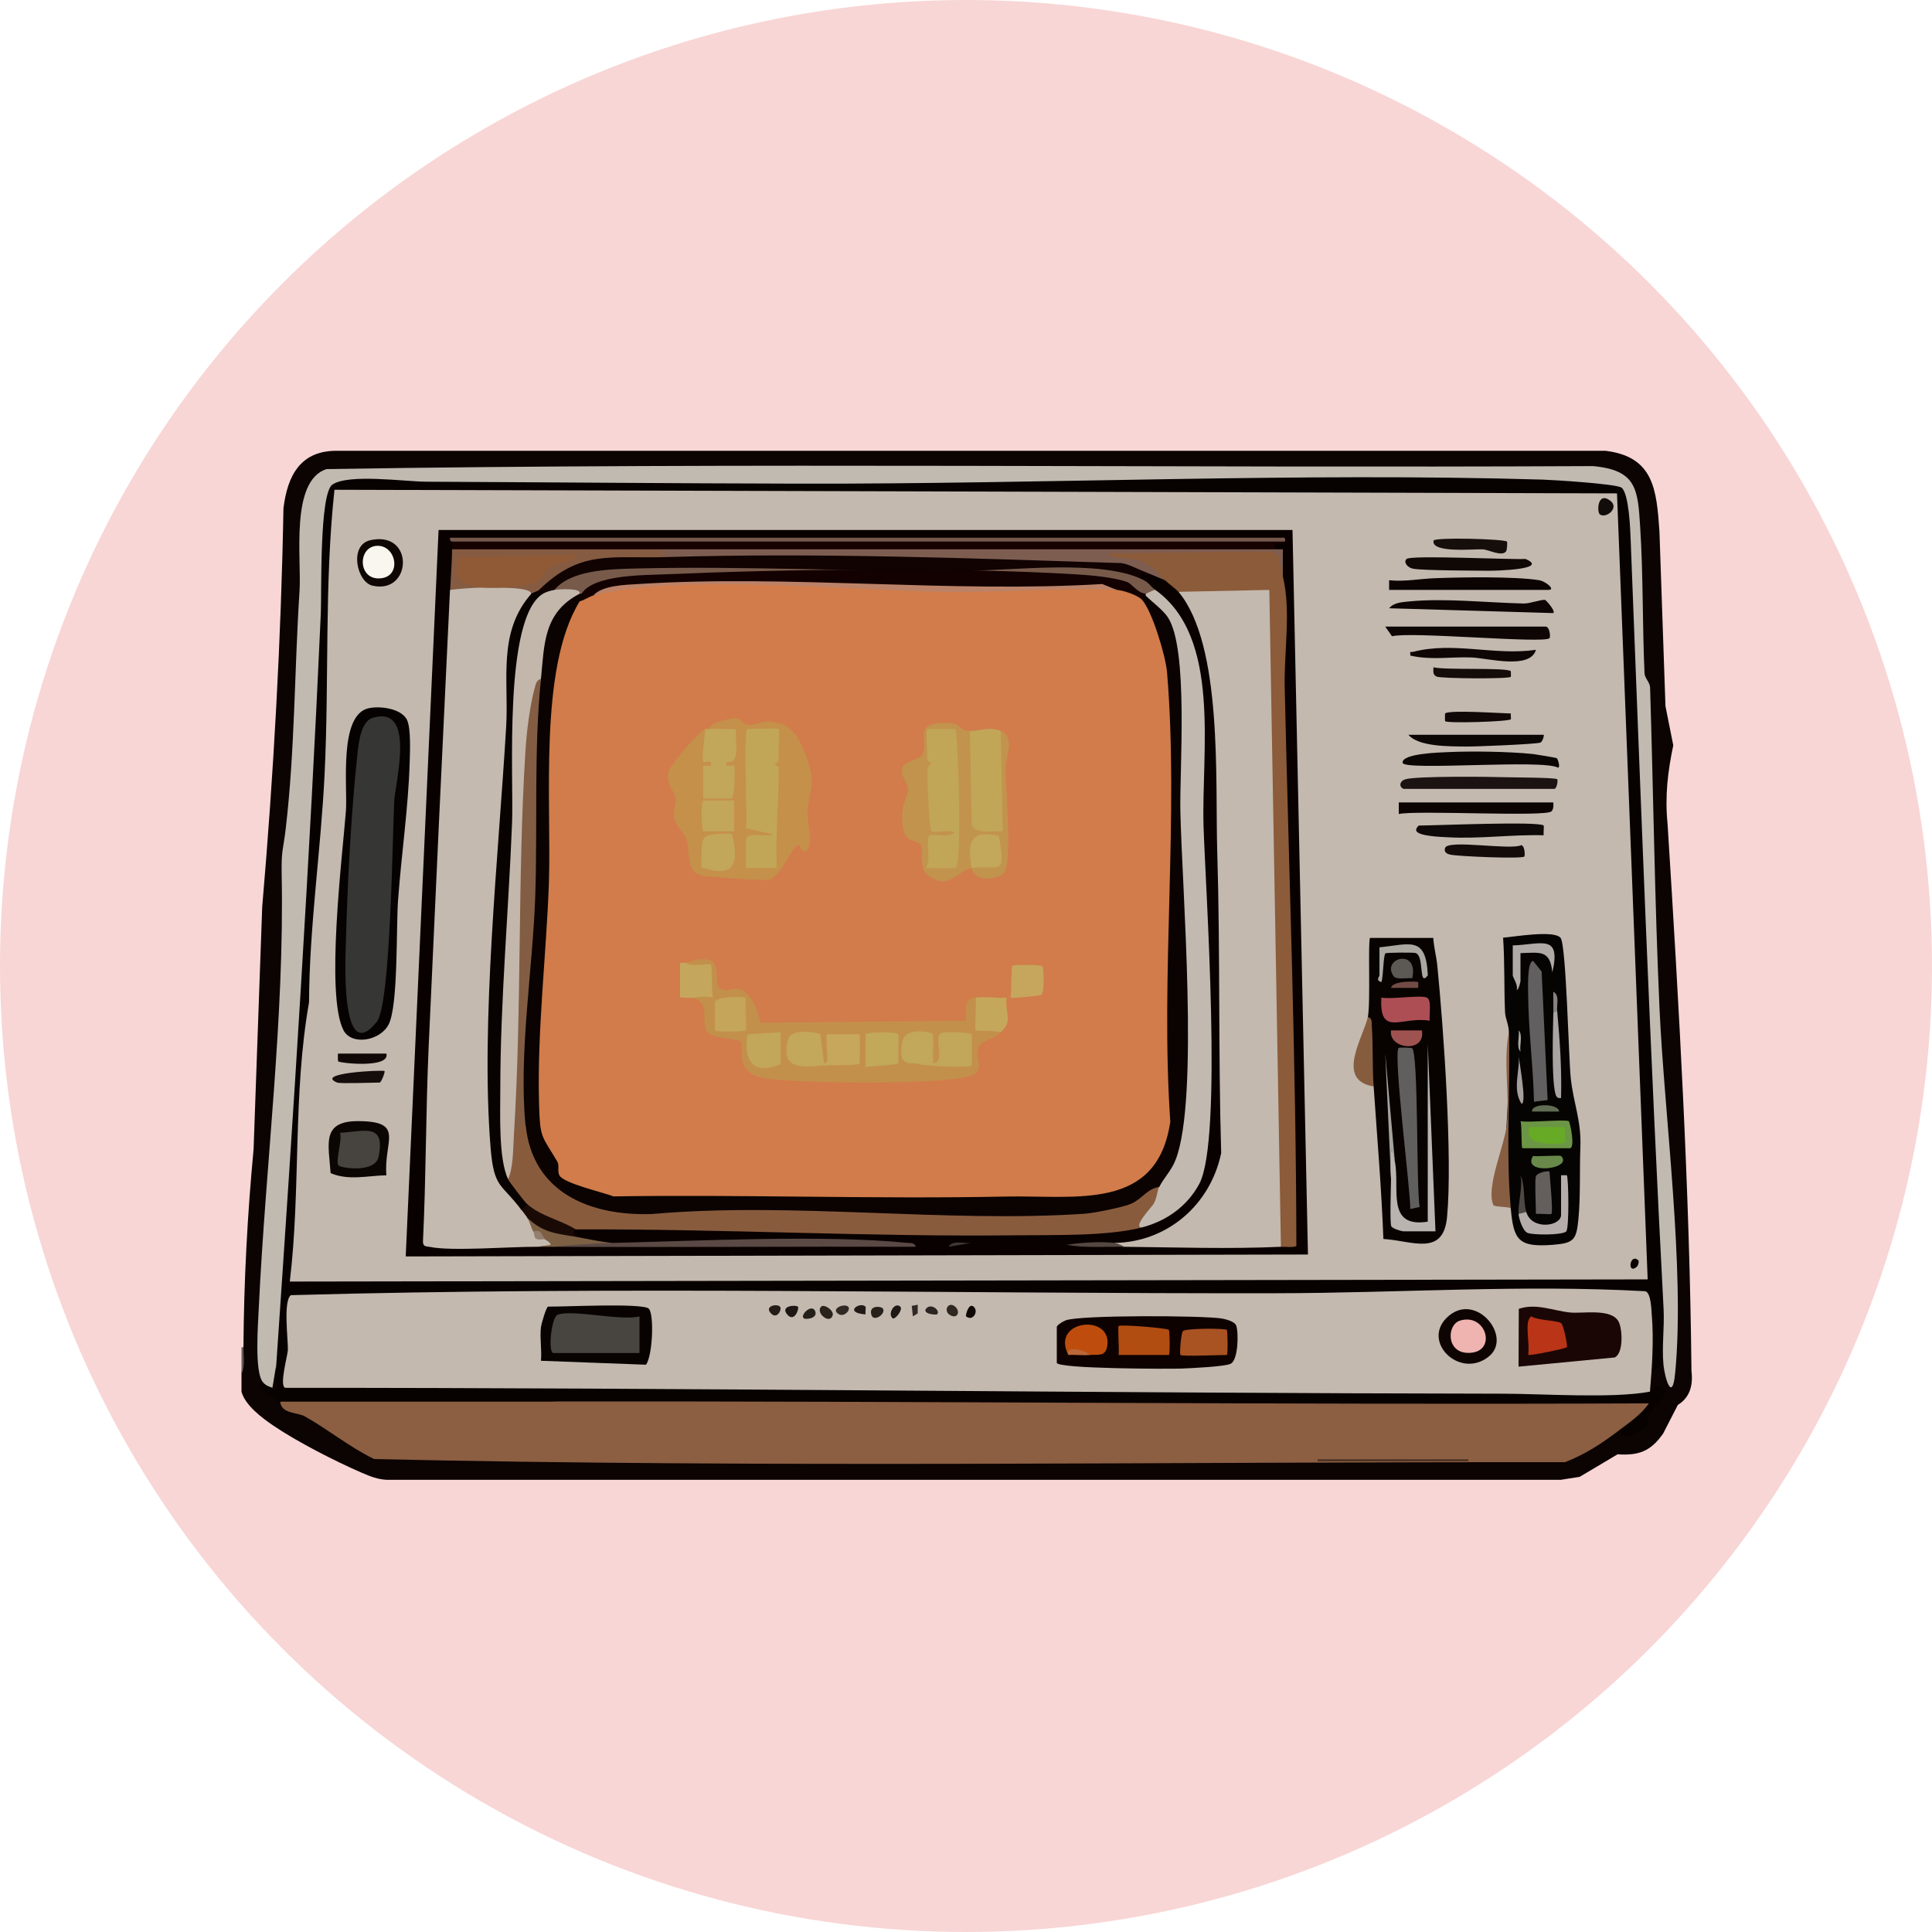 <svg width="240" height="240" viewBox="0 0 240 240" fill="none" xmlns="http://www.w3.org/2000/svg">
<circle cx="120" cy="120" r="120" fill="#F8D6D5"/>
<g clip-path="url(#clip0_8122_9376)">
<path d="M44.64 56H199.44C205.44 56.73 205.78 60.82 206.14 65.97L206.89 87.72L207.86 92.59C207.19 95.78 206.8 98.89 207.15 102.34C208.57 124.9 209.9 148.08 210.12 170.31C210.36 172.28 209.8 173.68 208.43 174.52L206.6 178.08C205.05 180.3 203.56 180.83 200.94 180.66L196.23 183.46L193.87 183.83H48.1C46.91 183.78 46.01 183.41 44.94 182.95C41.69 181.55 36.87 179.08 33.98 177.11C32.52 176.12 30.49 174.6 30 172.9V170.74C30.1 169.59 30.18 168.47 30.24 167.38C30.3 159.2 30.72 151.01 31.5 142.79L32.57 112.69C33.99 96.21 34.93 79.17 35.21 63.17C35.7 59.06 37.35 55.9 42 56H44.64Z" fill="#0B0402"/>
<path d="M30 170.72V167.36H30.24C30.24 168.42 30.45 169.76 30 170.72Z" fill="#605C5B"/>
<path d="M205.2 163.52C205.44 166.43 205.22 169.96 204.96 172.88L204.48 173.45C198.63 173.89 192.77 173.95 186.88 173.61C136.39 173.38 85.82 173.11 35.3 172.83C34.72 172.83 34.69 171.59 34.75 171.12C35.21 168.96 35.34 166.77 35.14 164.56C34.95 162.97 35.24 161.61 36 160.48C76.84 159.79 117.68 159.69 158.53 160.18C173.91 159.63 189.26 159.56 204.58 159.99C205.38 160.08 206.14 163.19 205.2 163.53V163.52Z" fill="#C3B9AF"/>
<path d="M68.64 174.08C70.8 173.95 72.96 173.84 75.13 173.76C77.3 173.68 79.45 173.6 81.62 173.6C122.74 173.65 163.87 173.8 204.98 174.09C205.01 174.39 204.95 174.67 204.89 174.95C204.77 175.5 201.97 178.13 201.13 177.68C198.95 179.33 196.99 180.63 194.41 181.64C145.2 181.58 95.63 182.36 46.48 181.25C43.45 179.79 40.77 177.57 37.85 175.94C36.94 175.43 34.89 175.64 34.81 174.09C46.09 174.08 57.37 174.1 68.65 174.09L68.64 174.08Z" fill="#8C5E42"/>
<path d="M34.32 169.52L34.25 165.91C36.35 132.15 38.6 95.71 39.81 63.54C40.36 59.36 41.09 59.12 45.27 59.01C69.21 59.73 93.77 59.89 118.96 59.49C135.91 59.18 152.86 58.93 169.82 58.82C178.59 58.76 187.87 58.94 195.94 59.38C197.06 59.44 198.39 59.52 199.47 59.71C202.24 60.2 202.4 60.42 202.77 63.34C204.12 96.23 205.58 129.45 207.15 162.99L207.07 168.84L206.64 169.52L205.44 170.24C205.35 168.31 205.49 166.4 205.58 164.47C205.6 164.03 205.82 163.73 205.2 163.52C205.13 162.66 205.11 160.55 204.36 160.4C189.07 159.55 173.8 160.63 158.53 160.65C117.75 160.72 76.85 159.75 36.13 160.89C35.15 161.63 35.81 166.48 35.76 167.71C35.74 168.35 34.68 172.08 35.41 172.4C85.8 172.39 136.19 173.06 186.58 173.13C191.65 173.13 200.3 173.75 204.95 172.88C205.67 172.75 205.52 171.26 206.79 172.76C206.73 174.23 205.49 174.71 204.89 175.58C204.65 175.93 204.83 176.66 204.65 176.91C204.07 177.68 201.86 179.26 201.11 177.69C202.4 176.72 203.91 175.69 204.83 174.33C159.43 174.53 114.03 174.04 68.63 174.09H34.41C34.16 173.66 31.04 172.15 32.64 171.69C33.18 171.36 33.77 171.79 33.84 172.41C34.18 171.64 34.34 170.68 34.32 169.53V169.52Z" fill="#070100"/>
<path d="M32.64 171.68C31.59 170.33 32.06 164.44 32.15 162.43C33 144.54 35.34 126.51 34.99 108.67C34.93 105.5 35.18 105.65 35.5 102.89C36.64 93.1 36.57 83.26 37.21 73.4C37.47 69.44 36.01 59.74 40.56 58.27C92.94 57.43 145.46 58.16 197.89 57.9C203.31 58.41 203.45 60.74 203.75 65.48C204.13 71.4 204.02 77.67 204.29 83.66C204.32 84.24 204.96 84.77 204.98 85.4C205.39 98.51 205.55 111.95 206.15 125.24C206.74 138.43 209.35 157.78 208.09 170.6C207.73 174.31 206.8 171.17 206.64 169.51C206.43 167.35 206.77 164.86 206.66 162.66C204.99 131.07 203.81 98.88 202.57 67.15C202.52 65.76 202.36 61.37 201.45 60.59C200.88 60.11 193.09 59.63 191.66 59.58C161.37 58.67 129.74 60.15 99.24 60.08C83.81 60.05 68.36 59.91 52.92 59.84C50.38 59.83 43.28 58.82 41.29 60.2C39.65 61.34 39.97 73.71 39.85 76.28C38.48 106.96 36.45 138.46 34.32 169.51L34.1 172.28L33.84 172.39C33.36 172.24 32.96 172.08 32.64 171.67V171.68Z" fill="#C0BAB1"/>
<path d="M131.28 169.28V164.84C131.28 164.61 132.08 164.13 132.38 164.02C134.13 163.34 149.48 163.41 151.78 163.79C152.26 163.87 153.38 164.16 153.56 164.65C153.88 165.5 153.83 168.94 152.88 169.41C152.16 169.77 147.96 169.96 146.76 170.01C145.56 170.06 131.27 170.06 131.27 169.28H131.28Z" fill="#0E0201"/>
<path d="M188.64 169.76L188.67 162.59C190.81 161.86 192.89 162.81 195.01 163.04C196.58 163.21 200.18 162.48 201.07 164.18C201.55 165.09 201.7 168.12 200.58 168.63L188.64 169.77V169.76Z" fill="#1A0705"/>
<path d="M67.2 164.84C67.24 164.5 67.84 162.39 68.08 162.31C69.72 162.36 79.94 161.82 80.61 162.58C81.28 163.34 81.07 168.42 80.25 169.53L67.2 169.04C67.32 167.7 67.04 166.14 67.2 164.84Z" fill="#080301"/>
<path d="M184.97 168.49C181.31 171.48 176.3 166.48 180.02 163.42C183.48 160.58 187.89 166.1 184.97 168.49Z" fill="#0E0502"/>
<path d="M102 162.32C102.37 161.94 103.62 162.79 103.44 163.39C103.07 164.6 101.27 163.06 102 162.32Z" fill="#2A231C"/>
<path d="M109.68 162.56C110.09 163.19 108.56 164.27 108.26 163.37C107.84 162.1 109.47 162.24 109.68 162.56Z" fill="#28211B"/>
<path d="M99.12 162.32C99.32 162.49 98.7 164.37 97.79 163.29C96.88 162.21 98.82 162.06 99.12 162.32Z" fill="#1E1612"/>
<path d="M118.73 162.39C119.31 162.98 118.92 163.84 118.08 163.4C117.05 162.87 117.86 161.49 118.73 162.39Z" fill="#2F2820"/>
<path d="M99.84 163.76C99.35 163.32 100.91 161.86 101.28 162.92C101.58 163.8 100.06 163.95 99.84 163.76Z" fill="#251F19"/>
<path d="M95.83 163.21C94.73 162.17 96.84 161.84 96.96 162.45C97.05 162.89 96.47 163.82 95.83 163.21Z" fill="#251E18"/>
<path d="M105.36 162.32C105.74 162.67 104.89 163.67 104.19 163.25C103.09 162.59 104.87 161.86 105.36 162.32Z" fill="#2F2824"/>
<path d="M107.52 162.32C107.58 162.38 107.48 163.05 107.52 163.28C104.69 163.06 106.86 161.63 107.52 162.32Z" fill="#221A16"/>
<path d="M111.84 162.32C112.22 162.68 111.16 164 110.88 163.76C110.21 163.16 111.17 161.68 111.84 162.32Z" fill="#1E1915"/>
<path d="M114 162.08V163.16L113.4 163.52L113.26 162.22L114 162.08Z" fill="#312925"/>
<path d="M116.4 163.28C116.34 163.33 114.83 163.31 114.96 162.69C115.53 161.71 116.9 162.78 116.4 163.28Z" fill="#2B2420"/>
<path d="M120.95 162.32C121.61 162.89 120.86 164.21 120 163.52C119.92 163.46 120.31 161.77 120.95 162.32Z" fill="#0F0704"/>
<path d="M182.4 181.28H163.68V181.52H182.4V181.28Z" fill="#4A3022"/>
<path d="M200.87 61.29L204.68 158.93L36 159.2C37.38 147.68 36.36 135.98 38.39 124.52C38.43 115.09 39.86 105.66 40.32 96.21C40.9 84.41 40.28 72.61 41.55 60.84L200.87 61.29Z" fill="#C3B9AF"/>
<path d="M34.32 169.52C34.25 170.55 34.37 171.61 34.32 172.64C33.89 172.78 33.88 172.41 33.84 172.4L34.32 169.52Z" fill="#0B0402"/>
<path d="M138.96 164.72C139.18 164.5 144.98 164.98 145.2 165.2C145.31 165.31 145.35 168.32 145.2 168.32H138.96C139.05 167.78 138.83 164.85 138.96 164.72Z" fill="#B24D11"/>
<path d="M146.64 168.32C146.51 168.18 146.71 165.72 146.93 165.37C147.17 164.98 152.21 165 152.4 165.2C152.51 165.31 152.55 168.32 152.4 168.32C151.6 168.32 146.84 168.52 146.64 168.32Z" fill="#A95222"/>
<path d="M135.36 168.32C134.2 167.84 133.32 167.84 132.72 168.32C130.43 163.94 138.25 163.11 137.54 167.25C137.31 168.59 136.35 168.22 135.36 168.32Z" fill="#BE4D0D"/>
<path d="M135.36 168.32C134.5 168.4 133.59 168.26 132.72 168.32C132.21 167.06 135.01 167.75 135.36 168.32Z" fill="#BA683A"/>
<path d="M189.84 164.12C189.86 164.03 190.08 163.55 190.22 163.52C191 164.03 193.38 164.02 193.92 164.36C194.25 164.57 194.76 167.26 194.64 167.36C194.45 167.52 190.43 168.38 189.84 168.32C190.02 167.11 189.59 165.23 189.84 164.12Z" fill="#BA3417"/>
<path d="M79.44 163.52V168.08H68.76C68.03 168.08 68.48 163.63 69.27 163.32C71.03 162.63 77.17 164.12 79.44 163.53V163.52Z" fill="#484440"/>
<path d="M181.37 164.05C184.71 163.03 186.08 168.17 182.3 168.06C179.63 167.98 179.73 164.55 181.37 164.05Z" fill="#EFB4B0"/>
<path d="M160.56 65.84L162.48 155.84L50.4 156.08L54.48 65.84H160.56Z" fill="#090100"/>
<path d="M169.92 126.32C170.27 124.65 169.91 116.91 170.19 116.51H178.05C178.11 117.67 178.44 118.82 178.55 119.97C179.32 127.71 180.45 143.79 179.76 151.17C179.3 156.15 175.41 154.12 171.85 153.91C171.61 147.57 171.07 141.27 170.64 134.96L170.29 134.44C170.08 131.71 169.96 129 169.92 126.32Z" fill="#080301"/>
<path d="M187.44 128.24C187.41 127.2 186.99 126.52 186.96 125.72C186.83 122.65 186.93 119.55 186.72 116.48C188.01 116.39 193.1 115.49 193.87 116.52C194.56 117.44 194.87 131.52 195.12 133.87C195.46 137.11 196.45 139.16 196.32 142.52C196.21 145.32 196.35 148.6 196.08 151.4C195.83 154.02 195.54 154.44 192.84 154.64C188.58 154.96 188.02 154.01 187.67 150.07C186.77 148.12 186.83 145.54 186.9 143.35C187.31 138.33 187.49 133.29 187.43 128.23L187.44 128.24Z" fill="#060402"/>
<path d="M50.56 89.44C51.07 90.47 50.93 93.51 50.89 94.77C50.73 100.26 49.85 106.27 49.45 111.81C49.2 115.17 49.48 124.81 48.3 127.22C47.28 129.3 43.67 129.94 42.66 127.96C40.42 123.59 42.53 106.33 42.97 100.76C43.2 97.83 42.03 88.81 45.79 87.98C47.19 87.67 49.86 87.99 50.57 89.44H50.56Z" fill="#060201"/>
<path d="M193.4 94.2C193.49 94.25 193.86 95.24 193.56 95.37C191.75 94.28 174.36 95.79 174.24 94.76C174.1 93.58 179.01 93.47 179.87 93.43C182.87 93.29 187.48 93.36 190.45 93.67C190.82 93.71 193.28 94.12 193.41 94.19L193.4 94.2Z" fill="#0B0604"/>
<path d="M192.96 99.68C192.98 100.06 193.01 100.46 192.74 100.78C192.14 101.52 175.97 100.62 173.76 101.12V99.68H192.96Z" fill="#0B0403"/>
<path d="M48 146C45.68 146.04 43.3 146.69 41.07 145.73C40.83 142.15 39.87 139.24 44.53 139.27C50.39 139.3 47.63 141.79 48 146Z" fill="#0B0603"/>
<path d="M172.56 73.28V72.08C174.45 72.28 176.33 71.9 178.19 71.83C181.42 71.7 188.15 71.59 191.17 72.07C192.01 72.2 193.3 73.28 192.36 73.28H172.56Z" fill="#0B0402"/>
<path d="M174.36 98C173.75 97.75 173.84 97.02 174.6 96.8C176.03 96.39 185.04 96.48 187.09 96.55C187.98 96.58 193.21 96.58 193.44 96.8C193.57 96.92 193.39 98 193.08 98H174.36Z" fill="#1B1312"/>
<path d="M191.95 74.53C192.04 74.55 193.27 75.89 192.96 76.16L172.57 75.56C173.14 74.83 174.24 74.8 175.08 74.71C179.45 74.28 184.8 74.87 189.26 74.97C190.07 74.99 191.5 74.43 191.96 74.53H191.95Z" fill="#0C0503"/>
<path d="M192.48 79.28C191.79 79.98 175.21 78.42 172.92 79.04L172.08 77.84H191.88C192.53 77.69 192.63 79.13 192.48 79.28Z" fill="#0D0604"/>
<path d="M191.76 102.56C191.82 102.63 191.72 103.5 191.76 103.76C187.8 103.65 183.83 104.23 179.87 104.01C179.21 103.97 176.06 103.9 175.92 103.15C175.88 102.91 176.19 102.55 176.28 102.55C178.23 102.55 191.22 101.99 191.76 102.55V102.56Z" fill="#0F0A09"/>
<path d="M174.72 69.44C175.24 68.92 187.77 69.55 189.49 69.43C192.61 70.75 185.69 70.91 184.92 70.9C183.09 70.88 176.88 70.88 175.55 70.65C174.86 70.53 174.31 69.85 174.72 69.44Z" fill="#100805"/>
<path d="M191.76 91.28C191.85 91.36 191.61 92.16 191.35 92.25C190.76 92.45 183.17 92.76 182.04 92.74C180.04 92.71 176.21 92.77 174.96 91.28H191.76Z" fill="#0C0705"/>
<path d="M187.68 150.08C187.32 149.9 185.61 149.93 185.51 149.7C184.54 147.48 186.95 142.19 187.19 139.63C187.55 135.9 186.73 131.96 187.43 128.23C187.65 135.39 187.04 142.95 187.67 150.07L187.68 150.08Z" fill="#875E42"/>
<path d="M190.8 80.72C190.09 83.23 184.77 81.74 182.77 81.67C180.18 81.58 177.78 82.03 175.2 81.44C175.13 80.78 175.21 81.06 175.56 80.97C180.58 79.67 185.76 81.48 190.8 80.72Z" fill="#0E0605"/>
<path d="M46.02 67.1C51.53 65.89 51.18 73.9 46.26 72.75C44.32 72.3 43.31 67.7 46.02 67.1Z" fill="#0F0704"/>
<path d="M170.64 134.96C165.81 134.19 169.4 128.79 169.92 126.32C170.47 126.49 170.39 126.95 170.41 127.39C170.58 129.87 170.46 132.45 170.64 134.96Z" fill="#865C3F"/>
<path d="M189.36 106.4C189.03 106.73 180.93 106.37 180.12 106.16C179.68 106.04 179.34 105.83 179.52 105.32C179.9 104.26 187.67 105.64 188.98 104.99C189.45 105.09 189.44 106.32 189.36 106.4Z" fill="#120B09"/>
<path d="M187.2 67.28C187.26 67.34 187.23 68.31 187.09 68.49C186.58 69.19 184.92 68.28 184.2 68.24C183.21 68.18 177.76 68.76 178.08 67.16C178.17 66.71 186.88 66.95 187.2 67.28Z" fill="#150E0B"/>
<path d="M187.68 83.36C187.68 83.36 187.71 84.06 187.68 84.08C187.31 84.36 179.05 84.3 178.47 84.05C177.93 83.81 178.07 83.33 178.07 82.89C179.5 83.27 187.07 82.89 187.67 83.37L187.68 83.36Z" fill="#130C09"/>
<path d="M187.68 88.64C187.65 88.84 187.73 89.29 187.68 89.35C187.41 89.65 179.81 89.88 179.52 89.59C179.49 89.56 179.49 88.67 179.52 88.63C180 88.15 186.56 88.62 187.68 88.63V88.64Z" fill="#100806"/>
<path d="M41.88 134.48C39.02 133.3 47.34 132.9 47.76 133.04C47.88 133.14 47.36 134.48 47.16 134.48C46.29 134.48 42.27 134.64 41.88 134.48Z" fill="#150D0B"/>
<path d="M48 130.88C48.48 132.74 42.23 132.08 42 131.84C41.97 131.81 41.95 130.88 42 130.88H48Z" fill="#0F0806"/>
<path d="M198.74 63.9C198.35 63.63 198.43 60.95 200.06 62.22C201.18 63.09 199.54 64.46 198.74 63.9Z" fill="#120C0A"/>
<path d="M203.52 156.56C203.62 156.65 203.54 157.2 203.29 157.4C202.1 158.35 202.46 155.6 203.52 156.56Z" fill="#0C0401"/>
<path d="M55.92 73.28C56.08 73.14 56.24 73 56.42 72.9C57.14 72.48 65.54 72.16 66.13 73.15C66.25 73.35 66.15 73.58 65.99 73.76L65.96 74.54C64.4 76.5 63.67 78.91 63.48 81.37L63.11 94.05C61.69 110.05 60.9 125.72 61.36 141.76C61.47 145.52 62.34 147.1 64.93 149.72L64.78 150.32C65.51 150.15 65.87 150.63 65.5 151.28C66.21 151.95 66.45 152.51 66.22 152.96C66.66 153.28 67.14 153.6 67.66 153.92C68.13 153.31 69.03 154.2 68.64 154.75L66.7 154.88C63.49 154.86 55.99 155.46 53.37 154.89C52.94 154.8 52.58 154.9 52.54 154.28C52.93 146.21 52.89 138.1 53.25 130.03C54.1 111.16 54.99 92.17 55.9 73.28H55.92Z" fill="#C4BAB0"/>
<path d="M146.4 73.52C146.42 73.33 146.48 73.04 146.61 73.04C150.32 72.8 154.22 72.84 157.9 72.97L158.16 73.5L159.59 154.57L159.12 154.88C152.85 155.17 145.99 154.95 139.68 154.88C139.05 154.85 138.65 154.69 138.48 154.4C145.07 154.28 150.38 149.6 151.7 143.24C151.33 130.77 151.59 118.26 151.21 105.79C150.94 96.92 151.92 80.15 146.4 73.52Z" fill="#C3B9AE"/>
<path d="M159.36 71.6C160.41 76 159.49 80.83 159.59 85.41C160.12 108.52 161 131.62 161.04 154.74C160.92 155.02 159.52 154.86 159.12 154.88L157.68 73.28L146.4 73.52C146.22 73.3 145.15 72.48 144.72 72.08C143.07 70.86 141.76 70.08 139.71 69.71C138.98 69.73 136.43 69.45 137.54 68.48L157.54 68.37C158.15 68.35 158.66 68.48 159.07 68.74L159.37 71.6H159.36Z" fill="#8B5B3A"/>
<path d="M65.28 139.76L65.84 140.37C66.94 148.02 73.75 150.45 80.66 150.34C85.37 149.95 90.11 149.8 94.84 149.84C108.32 150.29 121.76 150.69 135.21 150.24C138.48 150.13 140.98 148.73 143.59 147.04L144 147.44L144.34 147.89C143.8 149.61 142.96 151.14 141.84 152.48C137.57 153.58 130.96 153.4 126.37 153.45C108.1 153.67 89.78 152.64 71.52 152.72L70.88 152.9L66.85 151.07C65.94 150.75 65.49 150.26 65.51 149.6C64.98 150.12 63.04 147.46 62.84 146.95L63.11 146.48C63.11 144.77 63.18 143.06 63.33 141.35L63.83 140.96C64.2 139.29 64.68 138.89 65.27 139.76H65.28Z" fill="#895B3D"/>
<path d="M143.52 73.28C151.77 79.17 149.22 93.35 149.51 102.67C149.77 110.8 151.91 141.53 148.99 147.04C147.5 149.85 144.85 151.71 141.83 152.48C140.66 152.43 143.09 149.94 143.32 149.53C143.73 148.8 143.76 147.88 143.99 147.44L143.75 146.89C145.85 144.38 146.38 141.57 146.69 138.33C147.21 132.9 147.11 127.42 147 121.96C146.32 110.23 146.08 98.53 146.27 86.88C146.23 85.19 146.14 83.5 145.96 81.83C145.56 78.29 144.89 76.65 142.21 74.35L142.31 74.01C142.1 73.94 142.1 73.86 142.31 73.77C142.08 72.98 142.94 72.88 143.51 73.29L143.52 73.28Z" fill="#C2BAB1"/>
<path d="M82.8 69.2C84.07 68.88 85.36 68.71 86.67 68.67C104.29 68.1 122.17 68.9 139.7 69.7C140.38 69.73 141.92 70.05 141.84 70.88L141.6 71.84L140.92 72.08C138.8 71.31 136.52 71.09 134.27 70.96C115.93 70.7 97.37 70.73 78.6 71.07C75.13 71.1 71.93 71.56 68.88 73.27C68.91 73.95 67.91 74.2 67.44 73.75C66.91 74.23 66.64 73.81 66.96 73.27C67.23 71.75 69.51 70.53 70.91 69.87C73.29 68.75 79.29 68.31 81.86 68.73C82.24 68.79 82.49 68.95 82.79 69.19L82.8 69.2Z" fill="#100302"/>
<path d="M159.6 67.28C159.15 67.9 158.09 66.99 158.4 68.24C132.96 68.71 107.52 68.71 82.08 68.24C82.08 68.43 82.03 68.72 81.91 68.72C73.52 68.88 64.84 68.88 56.45 68.72L56.16 68.24C56.16 67.84 56.28 67.97 56.16 67.28C56.19 67.15 56.21 67.04 56.24 67.04C90.23 66.96 125.44 66.95 159.44 67.03C159.5 67.03 159.55 67.14 159.61 67.28H159.6Z" fill="#150201"/>
<path d="M56.16 67.28C56.16 67.28 55.79 67.22 55.92 66.8H159.24C159.64 66.65 159.73 67.09 159.6 67.28H56.16Z" fill="#74584B"/>
<path d="M158.4 68.24H159.36V71.6C159.24 71.1 158.84 69.07 158.77 68.95C158.63 68.72 157.83 68.52 157.53 68.49L137.76 68.72C137.22 69.39 140.71 69.36 141.53 69.63C143.17 70.18 143.91 71.32 144.72 72.08C143.75 71.68 142.82 71.27 141.84 70.88C141 70.55 140.21 70.08 139.29 69.95C120.63 69.35 101.54 68.64 82.8 69.2C81.92 69.05 81.68 68.73 82.08 68.24H158.4Z" fill="#7E5D51"/>
<path d="M68.88 73.28C70.86 70.85 75.55 70.71 78.59 70.63C92.56 70.27 106.4 71.05 120.39 70.9C125.93 70.84 136.39 69.56 141.6 71.84C142.91 72.41 142.76 72.74 143.52 73.28C143.25 73.28 142.38 73.77 142.32 73.76C141.96 74.12 141.39 73.97 140.61 73.32C139.16 72.16 136.61 72.01 134.75 71.91C126.58 71.49 118.32 71.24 110.07 71.23C99.88 71.22 89.06 71.25 79.09 71.97C76.97 72.12 74.35 72.32 72.78 73.83L72.24 73.76C72.17 73.97 72.09 73.97 72 73.76L69.22 73.73L68.88 73.28Z" fill="#785A4B"/>
<path d="M82.08 68.24L82.8 69.2C75.75 69.41 72.16 68.25 66.96 73.28C67.25 73.76 66.36 74.26 66 73.76C65.95 73.1 63.49 73.05 63.01 73.03C60.67 72.93 58.24 72.99 55.92 73.28C56 71.59 56.14 69.95 56.16 68.24H82.08Z" fill="#855B42"/>
<path d="M76.08 154.4C86.87 154.15 102.3 153.36 112.69 154.39C113.11 154.43 113.62 154.34 113.76 154.88C98.72 154.83 83.68 154.96 68.64 154.88C69.51 154.32 70.53 154.07 71.7 154.14L76.08 154.4Z" fill="#5A4944"/>
<path d="M71.52 152.72C70.96 153.03 71.32 153.52 71.76 153.68C71.29 154.31 69.79 153.91 69.04 153.69C67.63 153.28 66.24 152.62 65.52 151.28C65.3 150.95 65.04 150.64 64.8 150.32C64.38 149.75 64.92 149.24 65.52 149.6C67.27 151.13 69.61 151.52 71.52 152.72Z" fill="#1A0A06"/>
<path d="M71.76 153.68C73.2 153.94 74.6 154.27 76.08 154.4C73.65 154.46 71.07 154.65 68.64 154.88C68 154.88 67.36 154.88 66.72 154.88L68.4 154.64C68.37 154.27 67.83 154.12 67.68 153.92C67.14 153.75 66.66 153.43 66.24 152.96C65.95 152.47 65.73 151.59 65.52 151.28C67.53 153.23 69.29 153.24 71.76 153.68Z" fill="#7D6044"/>
<path d="M138.48 154.4C138.69 154.42 139.44 154.73 139.68 154.88C137.28 154.85 134.86 155.04 132.48 154.64C134.34 154.35 136.61 154.2 138.48 154.4Z" fill="#554742"/>
<path d="M120.72 154.4L117.84 154.87C118.37 153.97 119.85 154.54 120.72 154.4Z" fill="#3E3934"/>
<path d="M175.4 130.2C176.24 130.72 175.91 147.71 176.36 149.93L175.19 150.19C175.23 147.91 173.03 130.86 173.75 130.17C173.81 130.11 175.26 130.13 175.4 130.21V130.2Z" fill="#615F5E"/>
<path d="M173.28 144.32C173.93 147.62 172.13 152.58 177.36 151.76V129.68L178.32 152.96H174.36C174.13 152.96 172.97 152.63 172.83 152.33C172.63 151.88 172.79 147.43 172.8 146.48C172.63 144.14 172.75 140.93 173.28 144.32Z" fill="#BAB4B0"/>
<path d="M177.24 123.92C177.9 124.21 177.5 126.19 177.6 126.8C174.18 126.19 171.3 128.92 171.6 123.92C172.75 124.18 176.44 123.57 177.24 123.92Z" fill="#AD4E55"/>
<path d="M172.8 146.48L172.08 130.88L173.28 144.32C173.22 144.03 173.04 143 172.8 142.88C172.79 144.08 172.8 145.28 172.8 146.48Z" fill="#A5A19C"/>
<path d="M171.36 117.68C175.15 117.31 177.15 116.18 177.37 121.16C176.15 122.75 177.01 118.66 175.81 118.38C175.5 118.31 172.26 118.32 172.11 118.43C171.83 118.62 171.85 121.42 171.6 122C170.83 121.77 171.36 121.35 171.36 121.16V117.68Z" fill="#AAA8A1"/>
<path d="M176.64 128C177.13 130.88 172.44 130.34 172.8 128H176.64Z" fill="#9F5350"/>
<path d="M175.44 121.52C174.9 121.44 173.47 121.74 173.14 121.29C171.49 119.04 176.27 117.67 175.44 121.52Z" fill="#5C5955"/>
<path d="M172.8 122.72C172.94 121.8 176.02 121.89 176.16 122C176.19 122.02 176.19 122.72 176.16 122.72H172.8Z" fill="#734B46"/>
<path d="M192.24 136.64C192.18 136.7 190.84 136.79 190.56 136.88C190.46 132.38 189.85 127.84 189.83 123.33C189.83 122.68 189.69 119.52 190.44 119.36L191.51 120.69L192.25 136.63L192.24 136.64Z" fill="#615F5F"/>
<path d="M189.6 150.56C190.28 152.86 193.92 152.35 193.92 150.92V146C193.92 146 194.62 145.97 194.64 146C194.85 146.28 194.96 152.66 194.55 152.99C193.97 153.45 190.47 153.43 189.77 153.16C189.16 152.92 188.68 151.38 188.64 150.81C188.71 150.11 189.24 149.95 189.6 150.57V150.56Z" fill="#B4ADAA"/>
<path d="M194.88 139.28C195.03 139.37 195.73 142.64 195 142.64H189.12C188.95 142.64 189.07 139.68 188.88 139.28C189.81 139.48 194.46 139.02 194.88 139.28Z" fill="#6B9645"/>
<path d="M187.92 117.44C191.42 117.35 193.97 115.91 192.84 120.8C192.55 117.95 191.32 118.34 188.88 118.4V121.88C188.88 121.94 188.65 123.03 188.4 122.96C188.63 122.4 187.92 121.41 187.92 121.16V117.44Z" fill="#AFAAA6"/>
<path d="M190.8 146.12C190.95 145.71 192.03 145.43 192.48 145.52C192.52 146.27 192.96 150.57 192.72 150.8C192.63 150.89 191.15 150.74 190.8 150.8C190.8 149.95 190.63 146.58 190.8 146.12Z" fill="#645F5C"/>
<path d="M193.44 125.6C193.77 129.26 194.02 132.75 193.92 136.4C193.44 136.48 193.3 136.21 193.2 135.8C192.73 133.84 192.91 128.11 192.96 125.84C193.07 125.43 193.15 125.19 193.44 125.6Z" fill="#A7A4A1"/>
<path d="M193.92 143.6C195.54 145.23 188.94 146.02 190.44 143.6C190.96 143.69 193.8 143.48 193.92 143.6Z" fill="#688949"/>
<path d="M188.64 130.88C188.61 131.44 189.75 137.14 189 137.11C187.8 135.18 188.9 132.96 188.64 130.88Z" fill="#A49F9D"/>
<path d="M189.6 150.56L188.64 150.8C188.55 149.55 189.19 147.43 188.88 146C189.51 147.35 189.19 149.2 189.6 150.56Z" fill="#4E4845"/>
<path d="M190.32 138.08C190.18 137.01 193.66 137.06 193.68 138.08H190.32Z" fill="#606D53"/>
<path d="M193.44 125.6L192.96 125.84C192.98 124.96 192.94 124.08 192.96 123.2C193.79 123.61 193.34 124.86 193.44 125.6Z" fill="#85827F"/>
<path d="M188.88 130.64C188.32 130.07 188.79 128.74 188.65 128C189.21 128.55 188.74 129.9 188.88 130.64Z" fill="#A9A6A3"/>
<path d="M46.25 89.18C51.73 87.52 49.09 97.15 48.97 99.57C48.75 103.82 48.55 124.73 46.81 126.93C42.25 132.66 42.92 118.82 42.96 117.32C43.14 109.96 43.62 100.87 44.41 93.58C44.54 92.36 44.83 89.62 46.26 89.19L46.25 89.18Z" fill="#363634"/>
<path d="M42.04 144.76C41.66 144.15 42.54 141.61 42.24 140.72C45.17 140.58 47.92 139.39 47.03 143.7C46.6 145.77 42.26 145.1 42.04 144.76Z" fill="#47433E"/>
<path d="M46.74 67.81C49.18 67.6 49.97 71.51 47.38 71.83C44.46 72.2 44.37 68.01 46.74 67.81Z" fill="#F9F6EF"/>
<path d="M67.44 73.76C67.52 74.2 67.31 74.61 66.81 75.01C65.09 78.46 64.25 82.25 64.27 86.38C64.21 98.5 63.77 110.75 62.96 123.12C62.38 131.07 62.43 138.86 63.11 146.49C63.28 146.84 65.25 149.39 65.51 149.61L64.79 150.33C62.28 146.94 61.36 147.73 60.94 142.54C59.68 126.98 61.95 106.1 62.88 90.22C63.22 84.43 61.78 78.56 65.99 73.77C66.14 73.6 66.76 73.47 66.95 73.29L67.43 73.77L67.44 73.76Z" fill="#080201"/>
<path d="M66.24 152.96C67.31 152.72 67.2 153.3 67.68 153.92C66.04 154.17 66.56 153.51 66.24 152.96Z" fill="#937E70"/>
<path d="M72 73.76H72.24C72.77 73.99 72.69 74.31 72 74.72L72.06 75.57C69.53 81.56 68.41 87.94 68.69 94.71C68.82 106.79 68.4 118.92 67.45 131.13C67.05 134.82 67.26 138.27 68.09 141.49C69.14 142.85 69.75 144.28 69.9 145.79C70.11 146.22 75.65 148.15 76.27 148.16C96.01 148.34 116.36 148.43 135.64 148.01C140.97 147.34 144.14 144.92 144.9 139.32C144.44 126.37 144.47 113.42 145 100.45C145.1 94.45 144.91 88.35 144.33 82.47C144.1 80.15 142.75 77.07 141.67 75.03L141.84 74.48C141.32 74.03 141.74 73.65 142.32 74C143.13 74.77 144.45 75.76 145.06 76.66C147.67 80.54 146.52 95.56 146.63 100.77C146.82 110.18 148.99 136.53 146.04 144.07C145.5 145.46 144.57 146.32 144.01 147.44C142.49 147.67 141.88 148.95 140.48 149.55C139.46 149.98 135.87 150.7 134.79 150.77C117.51 151.95 98.49 149.26 81.01 150.81C73.36 151.08 66.14 148.2 65.3 139.76L64.93 139.21C64.54 135.13 64.53 131.01 64.9 126.85C65.97 116.34 66.31 105.77 66.19 95.11C66.02 91.38 66.36 87.78 67.23 84.31L66.8 83.8C66.69 82.21 67.35 78.58 68.05 77.13C68.75 75.68 70.38 73.41 72.04 73.75L72 73.76Z" fill="#0B0301"/>
<path d="M68.88 73.28C69.55 73.18 72.31 73.03 72 73.76C67.52 76.08 67.63 79.99 67.2 84.32C65.68 90.88 65.03 97.84 65.25 105.21C65.2 116.66 64.87 128.08 64.25 139.49L63.84 140.96C63.73 142.71 63.78 144.96 63.12 146.48C61.91 143.98 62.15 138.24 62.15 135.31C62.15 124.45 63.18 113.11 63.61 102.21C63.83 96.63 62.51 76.78 67.44 73.76C67.8 73.54 68.46 73.34 68.88 73.28Z" fill="#C3B7AC"/>
<path d="M65.28 139.76C64.33 139.6 64.36 140.44 63.84 140.96C64.83 125.14 64.28 109.12 65.27 93.31C65.42 90.88 65.83 87.5 66.5 85.18C66.63 84.72 66.74 84.5 67.2 84.32C66.3 93.32 66.79 102.33 66.49 111.33C66.19 120.29 64.41 130.98 65.28 139.76Z" fill="#825D43"/>
<path d="M142.32 73.76V74L141.84 74.48C141.47 74.71 140.97 74.61 140.35 74.19C139.55 74.06 139.01 73.75 138.72 73.28L136.9 72.88L118.97 73.18C106.92 72.66 94.91 72.45 82.86 72.55C79.85 72.58 76.25 72.8 73.68 74C73.76 74.71 72.49 75.34 72 74.72C72.13 74.5 72.11 73.97 72.24 73.76C73.74 71.36 80.02 71.46 82.69 71.34C98.12 70.68 118.24 70.43 133.57 71.34C135.39 71.45 138.37 71.69 140.04 72.31C140.63 72.53 141.32 73.68 142.32 73.75V73.76Z" fill="#130101"/>
<path d="M71.52 68.96C71.32 70.01 69.42 69.79 68.51 70.39C66.82 71.52 68.02 72.43 64.67 72.79C61.78 73.1 54.94 73.86 57.02 69.18L71.52 68.96Z" fill="#905A36"/>
<path d="M194.4 140C194.34 140.36 194.49 141.84 194.4 141.92C194.14 142.18 188.79 142.53 190.08 140H194.4Z" fill="#67AA25"/>
<path d="M138.72 73.28C139.53 73.32 141.34 73.95 141.84 74.48C143.12 75.85 144.8 81.5 144.97 83.47C146.48 101.42 144.12 121.21 145.38 139.33C143.75 150.51 133.7 148.46 124.93 148.64C108.71 148.97 92.43 148.37 76.21 148.62C75.05 148.15 69.96 147 69.48 145.99C69.23 145.48 69.5 144.77 69.24 144.31C67.26 140.96 67.08 141.5 66.96 136.99C66.72 128.12 67.86 118.62 68.18 109.87C68.54 99.76 66.86 83.06 72.01 74.7C72.57 74.57 73.18 74.12 73.69 73.98C76.42 72.96 79.34 72.48 82.45 72.55C94.71 72.37 106.96 72.58 119.19 73.16L136.55 72.87L138.73 73.26L138.72 73.28Z" fill="#D17C4A"/>
<path d="M138.72 73.28C131.98 72.94 124.54 73.63 117.71 73.53C106.49 73.37 83.57 71.19 73.68 74C74.77 72.71 77.66 72.65 79.31 72.55C98.14 71.35 118 73.69 136.93 72.55L138.72 73.28Z" fill="#BB8268"/>
<path d="M88.08 90.56C88.13 89.74 90.82 89.2 91.37 89.2C92.26 89.2 92.14 90.06 93.01 90.07C94.03 90.07 94.57 89.47 96.06 89.67C98.45 89.99 99.23 91.65 100.02 93.63C101.56 97.48 100.54 97.44 100.31 101.01C100.25 101.96 101.3 106 99.73 105.7C99.52 105.66 99.41 104.85 99.12 104.97C98.29 105.31 96.98 109.08 95.41 109.3C94.73 109.4 87.98 108.94 87.25 108.79C85.11 108.36 85.8 105.87 85.27 104.29C84.97 103.38 83.92 102.51 83.77 101.72C83.59 100.81 84.02 99.68 83.92 99.12C83.75 98.13 82.8 97.76 83.02 95.97C83.12 95.13 86.92 90.73 87.59 90.57L88.05 90.92L87.76 94C89.74 94.54 88.33 96.54 87.35 95.12C88.04 95.24 87.98 98.31 87.83 98.86L87.35 99.2C87.66 98.42 90.45 98.46 90.83 99.2L90.57 98.82C90.78 97.78 90.8 96.69 90.78 95.63C89.49 95.61 89.4 94.29 90.69 94.17C91.15 93.89 91 91.18 90.82 91.07C89.66 91.21 88.74 91.05 88.08 90.57V90.56Z" fill="#C5904A"/>
<path d="M85.2 119.6C90.6 117.86 88.36 121.83 89.39 122.73C90.23 123.46 91.25 122.34 92.38 123.1C93.6 123.92 94.16 125.71 94.48 127.05L120 126.8C120.08 125.59 119.53 124.11 121.2 123.92L121.7 124.12L121.63 127.5L124.12 127.69L124.32 128.24C123.4 129.13 122.05 129.27 121.7 129.82C120.59 131.6 123.33 133.33 119.34 133.94C114.49 134.68 100.34 134.6 95.4 134C90.74 133.43 92.72 129.88 91.93 129.31C91.52 129.01 88.42 129.07 87.82 128.14C86.9 126.73 88.75 123.76 84.96 123.92C85 123.72 85.11 123.49 85.29 123.48C86.18 123.4 87.09 123.37 87.99 123.35C88.09 123.19 87.93 120.37 87.76 120.28C87.36 120.32 85.39 120.45 85.29 120.21C85.2 120.01 85.13 119.83 85.21 119.6H85.2Z" fill="#C3904B"/>
<path d="M120.72 107.84C118.87 108.08 117.95 110.82 115.22 108.66C114.01 107.71 114.82 105.76 114.37 104.95C113.83 103.99 112.01 105.33 112.07 101.24C112.09 99.8 112.78 98.89 112.79 98.09C112.8 97.17 111.71 96.36 112.12 95.28C112.36 94.63 114.29 94.35 114.6 93.68C115.47 91.78 113.14 89.62 117.96 89.82C119.5 89.89 119.07 90.77 120.48 90.8L120.96 91.01L121.17 102.34C121.37 102.98 123.46 102.82 124.06 102.77L123.83 91.1L124.3 90.81C126.2 91.5 124.9 94.12 124.91 95.48C124.93 97.92 125.77 106.72 124.78 108.38C124.33 109.15 121.11 109.84 120.7 107.84C121.013 107.387 121.013 107.387 120.7 107.84H120.72Z" fill="#C2934C"/>
<path d="M124.32 90.8L124.56 103.28C123.58 103.19 121.04 103.66 120.72 102.44L120.48 90.8C121.77 90.83 122.69 90.21 124.32 90.8Z" fill="#C2A658"/>
<path d="M88.08 90.56C89.12 90.43 90.37 90.65 91.44 90.56C91.23 91.76 92.13 95.03 90.24 94.64C90.06 95.54 91.04 94.94 91.2 95.12C91.34 95.27 91.3 99.2 90.84 99.2H87.36V95.12C87.36 95.12 88.16 95.16 88.32 95.12C88.5 94.22 87.52 94.82 87.36 94.64C87.11 94.37 87.59 91.22 87.6 90.56C87.74 90.53 87.92 90.58 88.08 90.56Z" fill="#C2A659"/>
<path d="M121.2 123.92C122.4 123.78 123.81 124.02 125.04 123.92C124.81 126.1 125.92 126.71 124.32 128.24C123.78 127.98 121.31 128.11 121.2 128C121.05 127.86 121.31 124.52 121.2 123.92Z" fill="#C5A75B"/>
<path d="M85.2 119.6C85.67 120.17 88.12 119.64 88.32 119.84C88.46 119.99 88.37 123.32 88.56 123.92C87.54 123.62 85.81 124.09 84.96 123.92C84.82 123.89 84.63 123.95 84.48 123.92V119.74C84.55 119.43 85 119.67 85.2 119.6Z" fill="#C4A75D"/>
<path d="M125.52 123.92C125.68 123.42 125.59 120.06 125.76 119.95C125.92 119.85 129.29 119.78 129.5 120.06C129.71 120.34 129.72 123.33 129.38 123.57C129.19 123.71 125.66 124.05 125.52 123.92Z" fill="#C6A65D"/>
<path d="M96.72 90.56C96.85 90.69 96.7 93.72 96.72 94.27C96.72 94.64 96.25 94.96 96.25 95C96.25 95.21 96.76 94.98 96.75 95.46C96.72 99.59 96.32 103.71 96.49 107.84H92.65V104.36C92.65 103.21 95.26 104.08 96.01 103.64L92.68 102.89C92.89 101.92 92.27 90.56 92.89 90.56C93.43 90.56 96.59 90.42 96.73 90.56H96.72Z" fill="#C2A658"/>
<path d="M90.92 103.56C91.85 107.33 91.27 109.14 87.11 107.73C87.29 103.83 86.52 103.53 90.92 103.56Z" fill="#C2A659"/>
<path d="M91.2 99.44V103.28H87.36C87.17 103.28 87.03 99.94 87.36 99.44H91.2Z" fill="#C2A659"/>
<path d="M112.08 129.44C112.42 127.43 115.92 128.25 115.92 128.48V132.08C117.52 131.95 115.94 128.83 116.88 128.36C117.29 128.07 120.72 128.28 120.72 128.48V132.32C120.72 132.73 114.33 132.44 113.76 132.08L113.97 131.57C116.72 130.86 114.39 128.79 112.54 129.76L112.08 129.45V129.44Z" fill="#C2A65A"/>
<path d="M103.2 132.32C100.15 132.43 96.78 133.34 97.92 129.08C98.25 127.84 100.93 128.13 101.9 128.45L102.36 132.07C103.01 132.13 102.69 130.8 102.72 130.39C103.76 129.69 104.16 132.04 103.2 132.31V132.32Z" fill="#C3A75A"/>
<path d="M96.96 128.24V132.2C93.61 133.6 92.32 131.79 92.88 128.48L96.96 128.24Z" fill="#C2A75A"/>
<path d="M111.6 128.48V132.08C111.6 132.29 107.98 132.43 107.52 132.56V128.48C107.52 128.23 111.08 128.09 111.6 128.48Z" fill="#C2A859"/>
<path d="M92.64 128C92.5 128.13 89.3 128.26 88.8 128V124.52C88.8 123.76 92.64 123.68 92.64 124.04C92.53 124.62 92.78 127.86 92.64 128Z" fill="#C4A55A"/>
<path d="M102.72 130.4C102.74 130.12 102.62 128.48 102.72 128.48H106.8V132.08C106.8 132.37 103.61 132.31 103.2 132.32C103.16 131.66 103.46 130.69 102.72 130.4Z" fill="#C6A75B"/>
<path d="M112.08 129.44C115.44 127.77 117.4 131.7 113.76 132.08C111.86 132.28 111.78 131.22 112.08 129.44Z" fill="#C1A85A"/>
<path d="M114.96 107.84C115.75 107.13 114.97 104.17 115.46 103.78C115.8 103.5 118 104.18 118.56 103.4C118.04 103.04 115.97 103.48 115.7 103.27C115.43 103.06 115.21 96.88 115.19 95.95C115.18 95.16 115.69 94.83 115.69 94.76C115.69 94.55 115.18 94.78 115.19 94.3C115.19 93.92 115.03 90.56 115.21 90.56H118.69C119.03 91.8 119.55 107.84 118.69 107.84H114.97H114.96Z" fill="#C2A658"/>
<path d="M120.72 107.84C120.08 104.71 120.54 102.97 124.1 103.86C124.97 109.06 124.16 107.39 120.72 107.84Z" fill="#C3A75A"/>
</g>
<defs>
<clipPath id="clip0_8122_9376">
<rect width="180.18" height="127.81" fill="white" transform="translate(30 56)"/>
</clipPath>
</defs>
</svg>
